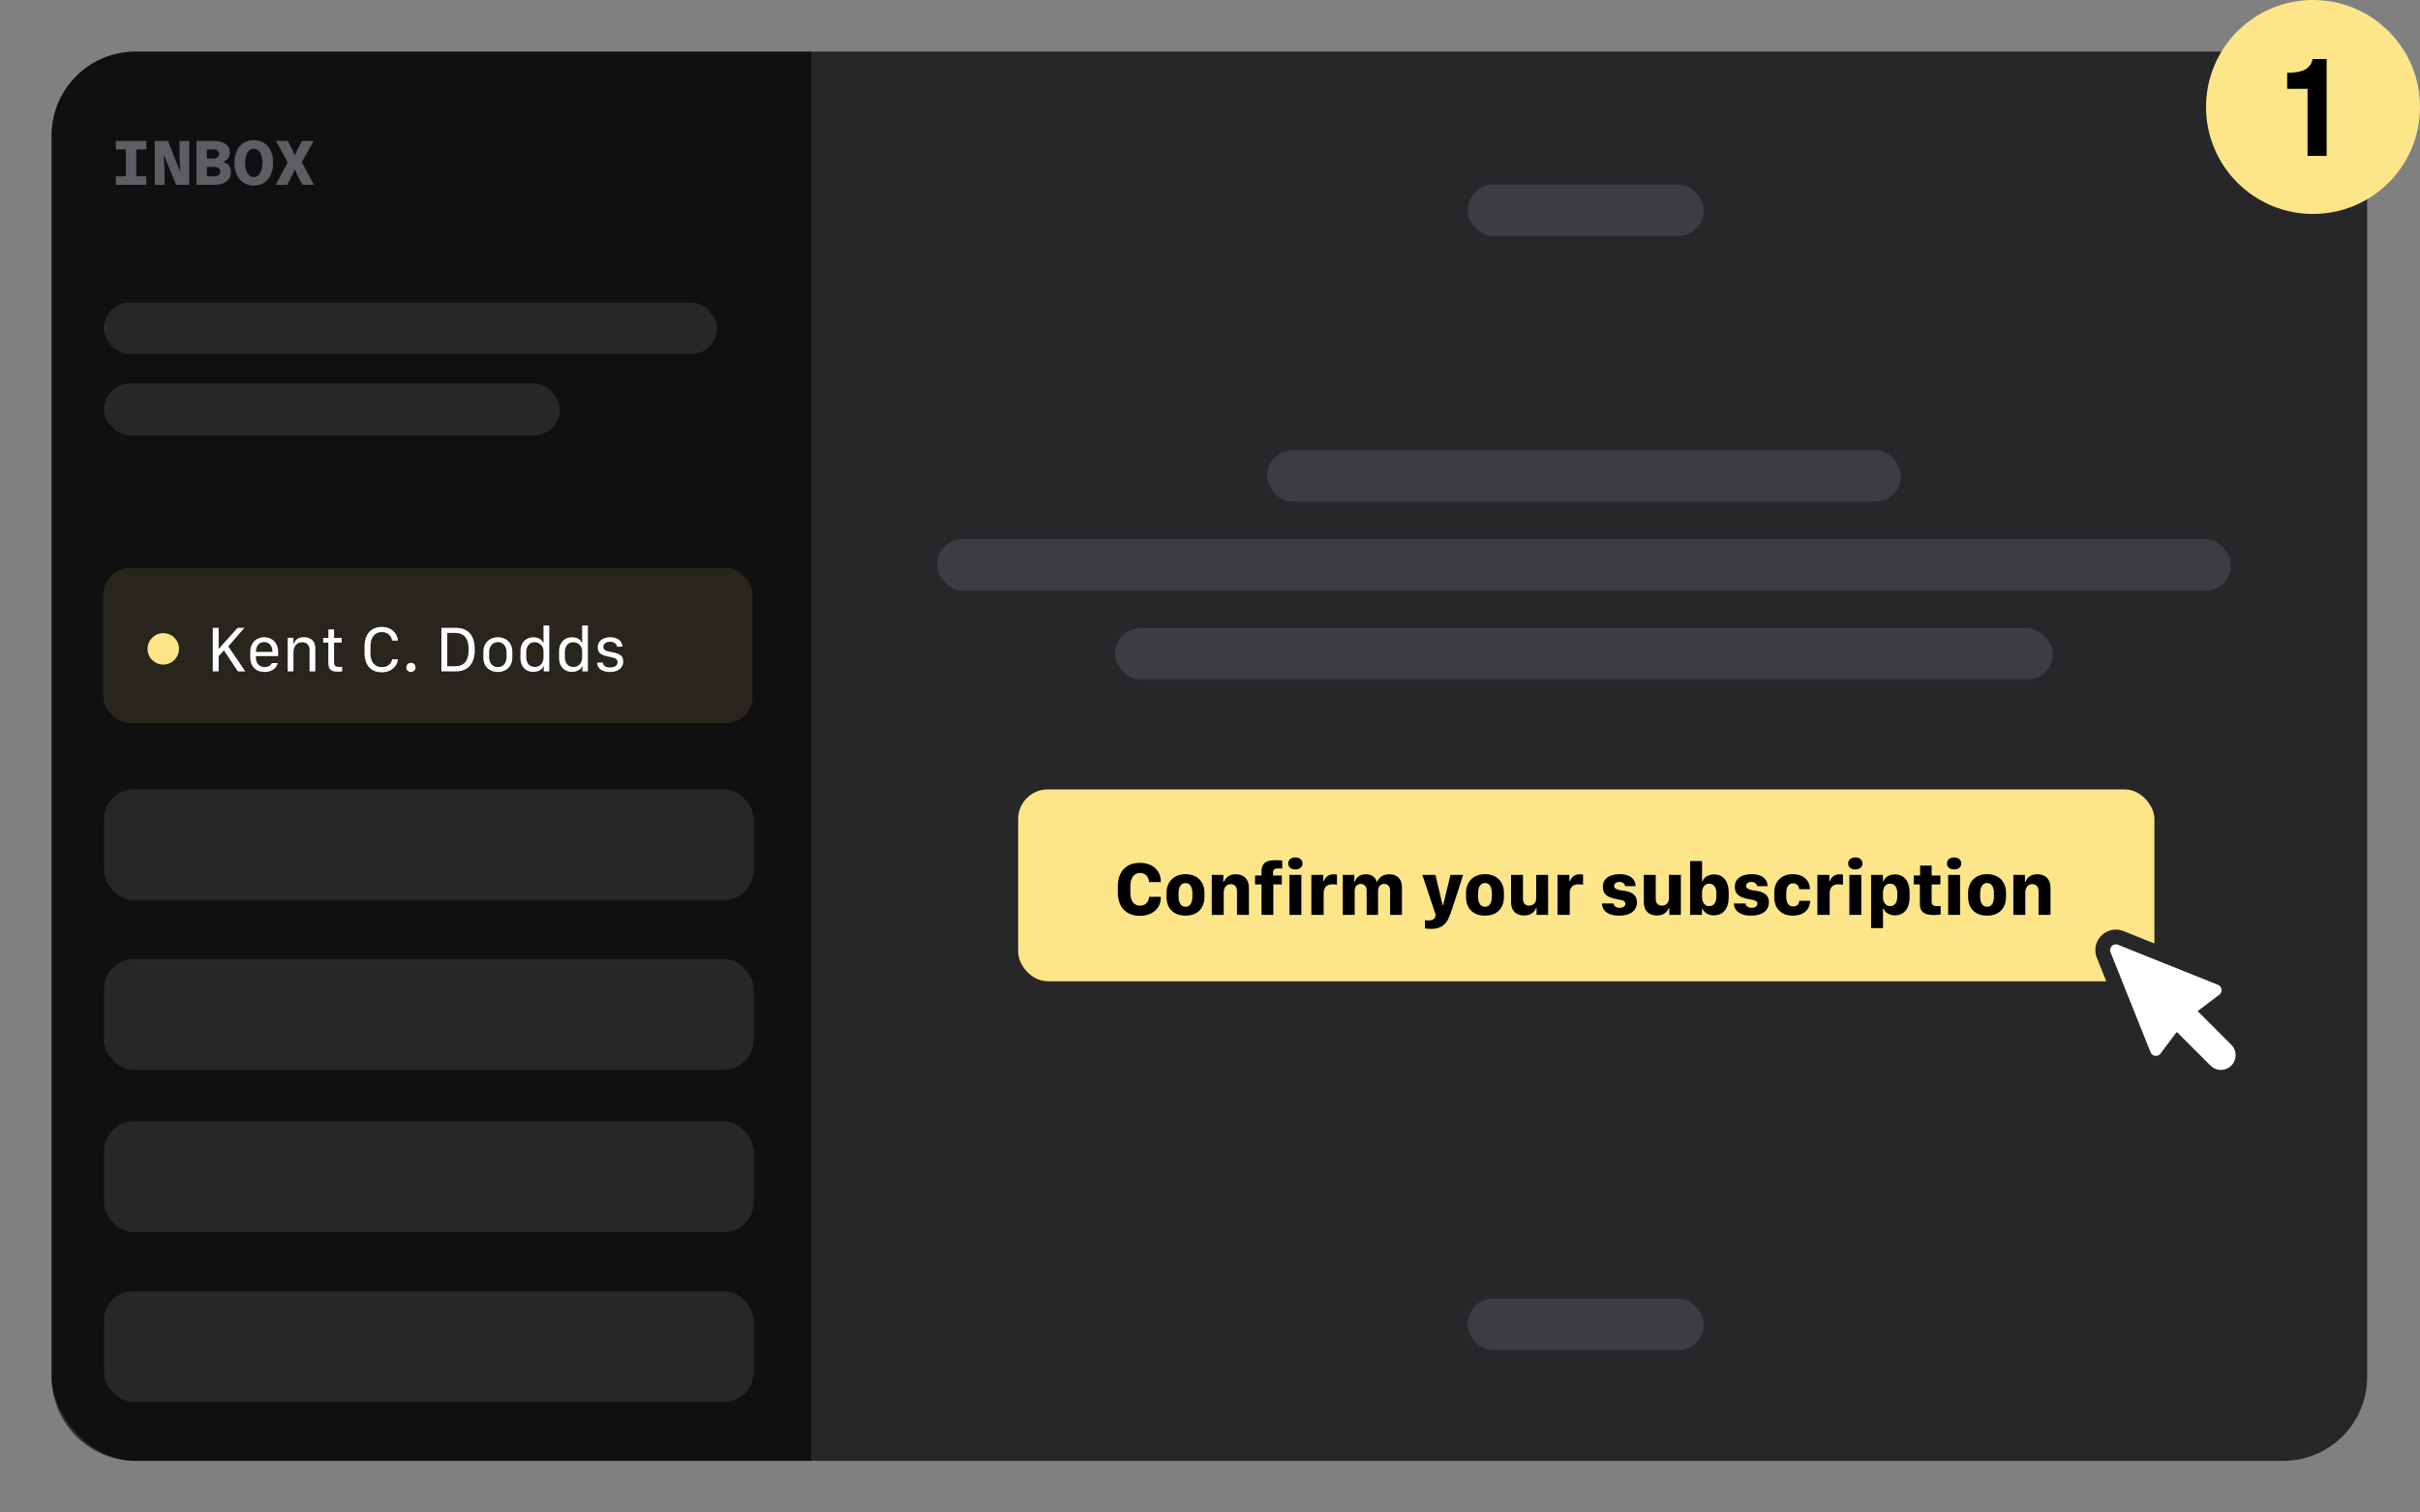 <svg xmlns="http://www.w3.org/2000/svg" width="328" height="205" fill="none" viewBox="0 0 328 205"><rect x="0" y="0" width="328" height="205" fill="#808080" stroke="none"/><rect width="313.836" height="191" x="7" y="7" fill="#27272A" rx="11.361"/><circle cx="313.5" cy="14.5" r="14.5" fill="#FDE68A"/><path fill="#000" d="M313.452 8c-.319 1.37-1.351 1.857-3.452 1.857v2.176h2.758v9.098h2.588V8h-1.894Z"/><path fill="#000" d="M7 18.36C7 12.087 12.086 7 18.36 7h91.595v191H18.361C12.086 198 7 192.914 7 186.639V18.361Z" opacity=".6"/><rect width="83.074" height="7" x="14.1" y="41" fill="#27272A" rx="3.5"/><rect width="175.379" height="7" x="126.996" y="73.071" fill="#52525B" opacity=".5" rx="3.5"/><rect width="127.097" height="7" x="151.137" y="85.141" fill="#52525B" opacity=".5" rx="3.5"/><rect width="85.915" height="7" x="171.729" y="61" fill="#52525B" opacity=".5" rx="3.5"/><rect width="32" height="7" x="198.918" y="25" fill="#52525B" opacity=".5" rx="3.5"/><rect width="32" height="7" x="198.918" y="176" fill="#52525B" opacity=".5" rx="3.5"/><rect width="61.773" height="7" x="14.1" y="52" fill="#27272A" rx="3.5"/><path fill="#5D5D63" d="M15.7 23.9v1.15h4.132V23.9h-1.364v-3.647h1.364v-1.15h-4.133v1.15h1.364v3.646h-1.364Zm5.277 1.15h1.32v-2.045l-.11-2.088 1.678 4.132h1.79v-5.947h-1.321v2.045l.093 2.164-1.661-4.209h-1.79v5.947Zm9.307-3.11c.529-.256.878-.665.878-1.296 0-.911-.775-1.542-2.147-1.542h-2.386v5.947H29.1c1.32 0 2.198-.664 2.198-1.73 0-.68-.34-1.14-1.014-1.38Zm-1.354-1.688c.451 0 .784.24.784.606s-.324.621-.784.621h-.895v-1.226h.895Zm-.895 3.647v-1.27h1.014c.494 0 .8.24.8.64 0 .392-.314.63-.792.63h-1.022Zm6.368 1.253c1.568 0 2.616-1.159 2.616-3.076 0-1.934-1.048-3.076-2.616-3.076s-2.624 1.15-2.624 3.076c0 1.909 1.056 3.076 2.624 3.076Zm0-1.15c-.673 0-1.176-.7-1.176-1.926 0-1.227.503-1.926 1.176-1.926.665 0 1.167.682 1.167 1.926 0 1.227-.502 1.925-1.167 1.925Zm2.96 1.048h1.568l.698-1.347.333-.75.323.759.708 1.337h1.567l-1.653-3.058 1.594-2.889h-1.568l-.656 1.227-.315.75-.307-.75-.656-1.227h-1.593l1.584 2.914-1.627 3.034Z"/><rect width="88" height="21" x="14" y="77" fill="#FDE68A" opacity=".1" rx="3.55"/><path fill="#fff" d="M33.135 85.093h-.93l-2.536 2.834h-.035v-2.834h-.796V91h.796v-2.06l.714-.783L32.244 91h1.004l-2.307-3.388 2.194-2.52Zm2.731 5.981c.288 0 .54-.04.753-.117.213-.078.392-.178.537-.299.144-.124.255-.255.333-.394.08-.138.13-.268.147-.39h-.805a.597.597 0 0 1-.169.265.958.958 0 0 1-.333.199 1.371 1.371 0 0 1-.467.073c-.378 0-.667-.12-.866-.363a1.36 1.36 0 0 1-.299-.892v-.229h3v-.55c0-.406-.081-.76-.243-1.06a1.734 1.734 0 0 0-.67-.696 1.91 1.91 0 0 0-.979-.247c-.36 0-.683.082-.97.247-.285.161-.51.392-.674.692-.162.297-.242.652-.242 1.064v.693c0 .41.076.764.229 1.065.156.3.38.532.67.696.292.162.641.243 1.048.243Zm-1.169-2.714v-.074c0-.25.047-.47.139-.657a1.04 1.04 0 0 1 .39-.442c.167-.103.361-.155.584-.155.222 0 .415.052.58.155.167.104.297.251.389.442.092.187.138.407.138.658v.073h-2.22ZM38.995 91h.783v-2.536c0-.263.043-.5.13-.714.086-.213.218-.382.394-.506.179-.124.4-.186.666-.186.205 0 .381.04.528.12.147.082.26.203.338.364.08.159.12.358.12.597V91h.784v-3.107c0-.51-.143-.892-.428-1.143-.286-.25-.658-.376-1.117-.376-.317 0-.57.05-.757.151a1.16 1.16 0 0 0-.424.36 1.466 1.466 0 0 0-.2.389h-.043v-.827h-.774V91Zm5.509-4.54h-.701v.637h.697v2.626c0 .3.034.549.103.745.07.193.198.337.386.432.19.093.465.139.826.139a4.6 4.6 0 0 0 .558-.039v-.627l-.164.012c-.075.006-.14.01-.195.01-.277 0-.469-.046-.576-.135-.106-.092-.16-.273-.16-.541v-2.622h1.03v-.637h-1.03v-1.142h-.774v1.142Zm5.708 1.186c0-.412.062-.764.186-1.056.124-.294.301-.52.532-.675a1.43 1.43 0 0 1 .831-.238c.248 0 .47.05.667.151.199.099.36.234.484.407.124.17.2.368.225.593h.788v-.026a1.914 1.914 0 0 0-.67-1.316 2.104 2.104 0 0 0-.672-.38 2.472 2.472 0 0 0-.826-.134c-.49 0-.912.106-1.264.32-.352.21-.62.515-.805.913-.184.398-.277.876-.277 1.433v.852c0 .557.091 1.031.273 1.424.182.392.447.692.796.9.352.205.778.307 1.277.307.395 0 .75-.075 1.064-.225.318-.15.573-.356.766-.619.197-.262.31-.56.338-.895v-.026h-.788a1.12 1.12 0 0 1-.225.553c-.12.16-.28.283-.476.373a1.61 1.61 0 0 1-.675.134c-.329 0-.609-.075-.84-.225a1.435 1.435 0 0 1-.527-.662c-.121-.289-.182-.638-.182-1.048v-.835Zm4.86 2.822c0 .173.06.319.181.437a.611.611 0 0 0 .438.173.627.627 0 0 0 .45-.173.587.587 0 0 0 .181-.437.602.602 0 0 0-.181-.45.62.62 0 0 0-.45-.178c-.17 0-.316.06-.438.178a.594.594 0 0 0-.181.45Zm4.752-5.375V91h1.92c.575 0 1.054-.112 1.438-.338.386-.225.676-.556.87-.995.196-.441.294-.982.294-1.623 0-.643-.098-1.184-.294-1.623a2.065 2.065 0 0 0-.87-.99c-.384-.226-.863-.338-1.437-.338h-1.921Zm.796.697h1.069c.41 0 .75.083 1.021.25.271.168.473.419.606.754.135.334.203.753.203 1.255 0 .377-.039.706-.117.986a1.89 1.89 0 0 1-.337.701c-.15.188-.34.33-.571.424-.231.093-.5.139-.805.139h-1.07v-4.51Zm6.859.584c-.378 0-.716.082-1.013.247-.297.164-.53.396-.7.696-.171.3-.256.657-.256 1.07v.67c0 .43.084.796.25 1.1.171.3.403.527.698.683.297.156.637.234 1.021.234.378 0 .714-.078 1.008-.234a1.73 1.73 0 0 0 .701-.688c.17-.303.256-.668.256-1.095v-.675c0-.421-.085-.782-.256-1.082a1.695 1.695 0 0 0-.7-.688 2.09 2.09 0 0 0-1.009-.238Zm.004.666a1.079 1.079 0 0 1 1.03.675c.096.211.143.456.143.736v.55c0 .282-.046.53-.138.74-.09.21-.222.375-.398.493a1.1 1.1 0 0 1-.637.177c-.254 0-.47-.059-.649-.177a1.12 1.12 0 0 1-.402-.493 1.831 1.831 0 0 1-.139-.74v-.55c0-.277.048-.52.143-.731.098-.214.235-.38.411-.498.179-.121.391-.182.636-.182Zm4.821-.662c-.352 0-.66.08-.926.238a1.597 1.597 0 0 0-.619.662c-.147.283-.22.618-.22 1.004v.883c0 .384.072.718.216 1.004.144.286.346.506.606.662.262.156.571.234.926.234a1.842 1.842 0 0 0 .883-.22c.124-.07.228-.152.311-.248a.826.826 0 0 0 .174-.324h.038V91h.753v-6.219h-.783v2.341h-.039a1.038 1.038 0 0 0-.281-.398 1.231 1.231 0 0 0-.45-.255 1.8 1.8 0 0 0-.589-.09Zm.16.67a1.176 1.176 0 0 1 1.043.598c.104.185.156.397.156.636v.788c0 .271-.049.506-.147.705-.098.197-.235.35-.411.459-.173.107-.38.16-.619.16-.24 0-.446-.055-.619-.164a1.077 1.077 0 0 1-.402-.476 1.88 1.88 0 0 1-.139-.758v-.554c0-.291.046-.54.139-.748a1.07 1.07 0 0 1 .39-.476c.17-.113.373-.17.61-.17Zm5.076-.67c-.351 0-.66.08-.925.238a1.597 1.597 0 0 0-.62.662c-.147.283-.22.618-.22 1.004v.883c0 .384.072.718.216 1.004.145.286.347.506.606.662.263.156.572.234.926.234a1.837 1.837 0 0 0 .883-.22c.124-.07.228-.152.312-.248a.824.824 0 0 0 .173-.324h.039V91h.753v-6.219h-.784v2.341h-.038a1.037 1.037 0 0 0-.282-.398 1.231 1.231 0 0 0-.45-.255 1.8 1.8 0 0 0-.588-.09Zm.16.67a1.176 1.176 0 0 1 1.044.598c.104.185.156.397.156.636v.788c0 .271-.05.506-.148.705a1.11 1.11 0 0 1-.41.459c-.174.107-.38.16-.62.16s-.445-.055-.618-.164a1.077 1.077 0 0 1-.403-.476 1.88 1.88 0 0 1-.138-.758v-.554c0-.291.046-.54.138-.748a1.07 1.07 0 0 1 .39-.476c.17-.113.373-.17.61-.17Zm3.324.706c0 .297.07.527.208.688.139.162.323.285.554.368.234.081.492.15.775.208.21.04.402.085.575.134a1 1 0 0 1 .411.204c.101.089.152.219.152.389a.646.646 0 0 1-.104.36.727.727 0 0 1-.329.259c-.147.066-.34.1-.58.1a1.51 1.51 0 0 1-.524-.079.698.698 0 0 1-.315-.229.774.774 0 0 1-.139-.35h-.766c0 .27.072.502.217.692.144.188.344.33.601.428.257.099.554.148.891.148.364 0 .681-.055.953-.165.274-.11.486-.27.636-.48.153-.214.23-.472.23-.775 0-.297-.072-.528-.213-.692a1.284 1.284 0 0 0-.567-.377 4.382 4.382 0 0 0-.779-.203 29.237 29.237 0 0 1-.39-.074 1.953 1.953 0 0 1-.367-.108.75.75 0 0 1-.269-.195.5.5 0 0 1-.103-.329c0-.222.085-.392.255-.51.173-.118.392-.178.658-.178.205 0 .373.034.506.1a.743.743 0 0 1 .307.247c.07.1.109.204.117.311h.727c0-.257-.068-.479-.203-.666a1.336 1.336 0 0 0-.571-.446 2.113 2.113 0 0 0-.857-.16c-.294 0-.572.047-.831.143a1.4 1.4 0 0 0-.628.45c-.158.202-.238.464-.238.787Z"/><rect width="88.045" height="15" x="14.1" y="107" fill="#27272A" rx="4"/><rect width="88.045" height="15" x="14.1" y="130" fill="#27272A" rx="4"/><rect width="88.045" height="15" x="14.1" y="152" fill="#27272A" rx="4"/><rect width="88.045" height="15" x="14.1" y="175" fill="#27272A" rx="4"/><circle cx="22.13" cy="87.944" r="2.13" fill="#FDE68A"/><rect width="154" height="26" x="138" y="107" fill="#FDE68A" rx="4"/><path fill="#000" d="M153.208 120.159c0-.392.052-.724.157-.994.105-.271.255-.477.451-.619.197-.146.433-.219.711-.219.243 0 .453.055.629.163.176.105.313.25.411.436.101.186.159.398.172.634h1.588v-.192a2.281 2.281 0 0 0-.228-.99 2.298 2.298 0 0 0-.588-.766 2.622 2.622 0 0 0-.883-.487 3.437 3.437 0 0 0-1.111-.173c-.643 0-1.189.131-1.639.391a2.537 2.537 0 0 0-1.02 1.111c-.233.477-.35 1.046-.35 1.705v.771c0 .656.115 1.223.345 1.7.233.477.573.846 1.02 1.106.45.261.997.391 1.644.391.534 0 1.011-.098 1.43-.295.42-.199.751-.476.995-.832.247-.358.375-.774.385-1.248v-.198h-1.588c-.013.23-.069.435-.167.614-.098.18-.237.322-.416.426a1.234 1.234 0 0 1-.629.153c-.278 0-.516-.07-.716-.208a1.307 1.307 0 0 1-.451-.614c-.102-.271-.152-.601-.152-.99v-.776Zm7.473-1.674c-.524 0-.979.108-1.365.324a2.219 2.219 0 0 0-.892.899c-.21.382-.315.827-.315 1.334v.472c0 .551.103 1.02.309 1.405.21.386.508.68.893.883.386.2.843.299 1.37.299.525 0 .978-.099 1.36-.299.386-.203.683-.497.893-.883.21-.389.315-.859.315-1.41v-.477c0-.514-.105-.963-.315-1.345a2.159 2.159 0 0 0-.893-.888c-.382-.209-.835-.314-1.36-.314Zm0 1.207c.224 0 .403.063.538.188s.234.291.294.497c.065.203.097.423.097.66v.502c0 .23-.031.448-.092.655-.057.203-.153.37-.289.502-.135.128-.318.193-.548.193-.23 0-.414-.065-.553-.193a1.15 1.15 0 0 1-.294-.507 2.284 2.284 0 0 1-.091-.65v-.502c0-.234.032-.452.096-.655a1.11 1.11 0 0 1 .299-.497.77.77 0 0 1 .543-.193Zm3.562 4.308h1.619v-2.994c0-.243.039-.451.116-.624a.92.92 0 0 1 .335-.4.893.893 0 0 1 .498-.143c.145 0 .282.033.411.097a.713.713 0 0 1 .314.309c.081.146.122.347.122.604V124h1.618v-3.582c0-.643-.162-1.123-.487-1.441-.324-.318-.759-.477-1.304-.477-.338 0-.617.057-.837.172a1.488 1.488 0 0 0-.507.406 1.605 1.605 0 0 0-.249.442h-.081v-.939h-1.568V124Zm6.738 0h1.604v-4.125h1.151v-1.213h-1.192v-.395c0-.207.059-.352.178-.437.118-.084.304-.127.558-.127.084 0 .179.004.284.011.105.006.181.013.228.02v-1.096a7.621 7.621 0 0 0-.852-.051c-.707 0-1.211.12-1.512.36-.298.237-.447.631-.447 1.183v.532h-.872v1.213h.872V124Zm3.786 0h1.618v-5.419h-1.618V124Zm-.158-6.966c0 .243.088.439.264.588.179.146.413.218.7.218.291 0 .525-.072.701-.218a.735.735 0 0 0 .263-.588.732.732 0 0 0-.269-.594c-.175-.149-.407-.223-.695-.223-.291 0-.524.074-.7.223a.74.74 0 0 0-.264.594ZM177.74 124h1.664v-2.938c0-.24.042-.45.127-.629a.903.903 0 0 1 .396-.421c.179-.102.407-.152.685-.152.122 0 .237.007.345.02.108.01.191.025.248.046v-1.375a.952.952 0 0 0-.198-.036 3.324 3.324 0 0 0-.289-.01c-.26 0-.48.052-.659.157-.18.105-.32.23-.421.376-.102.142-.17.275-.203.401h-.076v-.858h-1.619V124Zm4.252 0h1.619v-3.207c0-.226.035-.412.106-.558a.733.733 0 0 1 .294-.319.831.831 0 0 1 .416-.107.84.84 0 0 1 .396.096.672.672 0 0 1 .299.3c.075.138.112.326.112.563V124h1.543v-3.197c0-.223.037-.407.111-.553a.788.788 0 0 1 .716-.441c.148 0 .284.032.405.096a.655.655 0 0 1 .29.3c.071.135.106.318.106.548V124h1.614v-3.76c0-.527-.151-.949-.452-1.263-.298-.318-.719-.477-1.263-.477-.311 0-.58.052-.807.157-.223.102-.404.23-.543.386a1.36 1.36 0 0 0-.289.477h-.066a1.319 1.319 0 0 0-.761-.888 1.75 1.75 0 0 0-.71-.132c-.322 0-.586.056-.792.167-.203.109-.36.241-.472.396a1.496 1.496 0 0 0-.223.437h-.081v-.919h-1.568V124Zm16.318-5.419h-1.715l-1 4.1h-.066l-.969-4.1h-1.781l1.801 5.394-.02.101c-.03.233-.122.404-.274.512-.152.109-.38.163-.685.163-.081 0-.167-.004-.259-.01a1.518 1.518 0 0 1-.203-.026v1.117c.085.02.208.035.371.045.166.014.321.02.467.02.649 0 1.17-.142 1.562-.426.393-.28.712-.746.959-1.395l.127-.335c.061-.169.144-.416.249-.741l.385-1.162c.149-.449.311-.95.487-1.501.176-.552.364-1.137.564-1.756Zm2.963-.096c-.524 0-.979.108-1.365.324a2.221 2.221 0 0 0-.893.899c-.21.382-.315.827-.315 1.334v.472c0 .551.104 1.02.31 1.405.21.386.507.68.893.883.385.2.842.299 1.37.299.524 0 .977-.099 1.36-.299.385-.203.683-.497.893-.883.209-.389.314-.859.314-1.41v-.477c0-.514-.105-.963-.314-1.345a2.165 2.165 0 0 0-.893-.888c-.383-.209-.836-.314-1.36-.314Zm0 1.207c.223 0 .402.063.538.188.135.125.233.291.294.497.064.203.096.423.096.66v.502c0 .23-.03.448-.091.655-.058.203-.154.37-.289.502-.136.128-.318.193-.548.193-.23 0-.415-.065-.553-.193a1.142 1.142 0 0 1-.295-.507 2.32 2.32 0 0 1-.091-.65v-.502c0-.234.032-.452.097-.655a1.11 1.11 0 0 1 .299-.497.77.77 0 0 1 .543-.193Zm8.554-1.111h-1.613v3.151c0 .213-.044.396-.132.548a.928.928 0 0 1-.345.35.955.955 0 0 1-.467.117c-.135 0-.269-.026-.401-.076a.691.691 0 0 1-.319-.29c-.085-.142-.127-.343-.127-.603v-3.197h-1.619v3.613c0 .433.075.789.224 1.07.148.278.356.484.624.619.27.132.585.198.943.198.318 0 .586-.052.802-.157.216-.108.389-.239.518-.391.128-.152.216-.299.263-.441h.082V124h1.567v-5.419Zm1.269 5.419h1.664v-2.938c0-.24.042-.45.127-.629a.898.898 0 0 1 .396-.421c.179-.102.407-.152.685-.152.121 0 .236.007.345.02.108.01.191.025.248.046v-1.375a.952.952 0 0 0-.198-.036 3.324 3.324 0 0 0-.289-.01c-.26 0-.48.052-.659.157-.18.105-.32.23-.421.376-.102.142-.17.275-.203.401h-.077v-.858h-1.618V124Zm6.155-3.79c0 .352.076.636.228.852.156.217.364.384.624.503.261.118.548.208.863.268l.644.127c.203.037.369.095.497.173a.37.37 0 0 1 .193.345.534.534 0 0 1-.081.284.562.562 0 0 1-.254.203 1.207 1.207 0 0 1-.451.071 1.16 1.16 0 0 1-.427-.071.615.615 0 0 1-.385-.508h-1.568c0 .322.088.606.264.853.179.247.44.441.781.583.342.139.761.208 1.259.208.517 0 .955-.072 1.314-.218.362-.145.637-.353.827-.624.189-.27.284-.593.284-.969 0-.321-.07-.585-.208-.791a1.387 1.387 0 0 0-.574-.488 3.09 3.09 0 0 0-.867-.263 51.26 51.26 0 0 0-.462-.066 3.841 3.841 0 0 1-.472-.107 1.147 1.147 0 0 1-.36-.183.373.373 0 0 1-.142-.304c0-.162.063-.294.188-.396.125-.101.304-.152.538-.152.165 0 .302.029.41.086a.61.61 0 0 1 .249.213.572.572 0 0 1 .107.274h1.41c0-.358-.093-.657-.279-.898a1.65 1.65 0 0 0-.761-.548 3.168 3.168 0 0 0-1.111-.182c-.403 0-.778.057-1.126.172-.346.115-.625.3-.838.553-.209.251-.314.584-.314 1Zm10.569-1.629h-1.614v3.151c0 .213-.044.396-.132.548a.928.928 0 0 1-.345.35.952.952 0 0 1-.467.117c-.135 0-.269-.026-.4-.076a.693.693 0 0 1-.32-.29c-.085-.142-.127-.343-.127-.603v-3.197h-1.618v3.613c0 .433.074.789.223 1.07.149.278.357.484.624.619.27.132.585.198.944.198.318 0 .585-.052.801-.157.217-.108.389-.239.518-.391.128-.152.216-.299.264-.441h.081V124h1.568v-5.419Zm4.485 5.48c.416 0 .773-.098 1.071-.294.297-.197.525-.479.684-.848.159-.368.239-.812.239-1.329v-.604c0-.521-.08-.964-.239-1.329a1.834 1.834 0 0 0-.679-.842c-.295-.197-.65-.295-1.066-.295-.189 0-.369.022-.538.066a1.75 1.75 0 0 0-.451.188 1.23 1.23 0 0 0-.345.289 1.183 1.183 0 0 0-.208.376h-.081v-2.73h-1.619V124h1.608v-.842h.076c.071.186.18.346.325.482.149.135.327.24.533.314.21.071.44.107.69.107Zm-.624-1.248a.902.902 0 0 1-.523-.153 1.07 1.07 0 0 1-.345-.436 1.613 1.613 0 0 1-.121-.649v-.523c0-.267.038-.495.116-.685a.992.992 0 0 1 .34-.436.902.902 0 0 1 .523-.152c.203 0 .375.052.517.157.146.101.256.25.33.446.074.197.112.435.112.716v.401c0 .274-.038.509-.112.705a.964.964 0 0 1-.325.451.838.838 0 0 1-.512.158Zm3.455-2.603c0 .352.076.636.229.852.155.217.363.384.624.503.26.118.548.208.862.268l.645.127c.203.037.368.095.497.173a.372.372 0 0 1 .193.345.527.527 0 0 1-.082.284.559.559 0 0 1-.253.203 1.213 1.213 0 0 1-.452.071 1.15 1.15 0 0 1-.426-.071.648.648 0 0 1-.269-.208.635.635 0 0 1-.117-.3h-1.567c0 .322.088.606.263.853.18.247.44.441.782.583.341.139.761.208 1.258.208.518 0 .956-.072 1.314-.218.362-.145.638-.353.827-.624.19-.27.284-.593.284-.969 0-.321-.069-.585-.208-.791a1.378 1.378 0 0 0-.573-.488 3.098 3.098 0 0 0-.868-.263 56.41 56.41 0 0 0-.461-.066 3.841 3.841 0 0 1-.472-.107 1.125 1.125 0 0 1-.36-.183.374.374 0 0 1-.143-.304c0-.162.063-.294.188-.396.125-.101.305-.152.538-.152.166 0 .303.029.411.086a.624.624 0 0 1 .249.213.57.57 0 0 1 .106.274h1.411c0-.358-.093-.657-.279-.898a1.655 1.655 0 0 0-.761-.548 3.174 3.174 0 0 0-1.112-.182 3.57 3.57 0 0 0-1.126.172 1.82 1.82 0 0 0-.837.553c-.21.251-.315.584-.315 1Zm5.343 1.324c0 .534.1.993.299 1.375.2.382.486.677.858.883.375.206.824.309 1.344.309.504 0 .931-.084 1.279-.253.348-.173.612-.41.792-.711.182-.301.277-.649.284-1.045h-1.462a.995.995 0 0 1-.116.406.652.652 0 0 1-.269.264.966.966 0 0 1-.452.091.798.798 0 0 1-.69-.35c-.162-.237-.243-.565-.243-.984v-.513c0-.389.081-.698.243-.928a.796.796 0 0 1 .69-.345.77.77 0 0 1 .442.117.725.725 0 0 1 .269.294.966.966 0 0 1 .111.38h1.461a1.963 1.963 0 0 0-.289-1.045 1.926 1.926 0 0 0-.796-.725c-.345-.18-.761-.269-1.248-.269-.511 0-.954.103-1.33.309a2.168 2.168 0 0 0-.872.873c-.203.375-.305.818-.305 1.329v.538Zm5.845 2.466h1.664v-2.938c0-.24.043-.45.127-.629a.903.903 0 0 1 .396-.421c.179-.102.408-.152.685-.152.122 0 .237.007.345.02.108.01.191.025.249.046v-1.375a.952.952 0 0 0-.198-.036 3.34 3.34 0 0 0-.289-.01c-.261 0-.481.052-.66.157a1.3 1.3 0 0 0-.421.376 1.263 1.263 0 0 0-.203.401h-.076v-.858h-1.619V124Zm4.333 0h1.619v-5.419h-1.619V124Zm-.157-6.966c0 .243.088.439.264.588.179.146.413.218.7.218.291 0 .524-.072.7-.218a.733.733 0 0 0 .264-.588.732.732 0 0 0-.269-.594c-.176-.149-.407-.223-.695-.223-.291 0-.524.074-.7.223a.74.74 0 0 0-.264.594Zm6.327 7.027c.416 0 .773-.098 1.071-.294a1.87 1.87 0 0 0 .685-.848c.159-.368.238-.812.238-1.329v-.604c0-.517-.079-.959-.238-1.324a1.85 1.85 0 0 0-.675-.847c-.294-.197-.651-.295-1.071-.295-.189 0-.367.022-.532.066-.163.041-.311.1-.447.178a1.308 1.308 0 0 0-.573.675h-.081v-.858H253.6v7.215h1.619v-2.638h.081c.078.192.19.357.335.492.145.132.32.233.523.304.203.071.426.107.669.107Zm-.629-1.248a.877.877 0 0 1-.517-.153.99.99 0 0 1-.34-.426 1.613 1.613 0 0 1-.122-.649v-.543c0-.264.039-.489.117-.675a.954.954 0 0 1 .334-.436.88.88 0 0 1 .518-.152c.206 0 .381.052.523.157.145.101.255.25.329.446.075.193.112.43.112.711v.4c0 .278-.037.515-.112.711a.962.962 0 0 1-.324.451.848.848 0 0 1-.518.158Zm4.049-4.151h-.862v1.213h.827v2.582c0 .376.064.679.192.909.132.23.34.397.625.502.287.101.661.152 1.121.152a6.568 6.568 0 0 0 .878-.066v-1.162l-.208.016a8.16 8.16 0 0 1-.279.005c-.247 0-.432-.046-.554-.137-.118-.095-.177-.262-.177-.503v-2.298h1.187v-1.213h-1.187v-1.339h-1.563v1.339Zm3.801 5.338h1.618v-5.419h-1.618V124Zm-.158-6.966c0 .243.088.439.264.588.179.146.413.218.7.218.291 0 .525-.072.701-.218a.735.735 0 0 0 .263-.588.732.732 0 0 0-.269-.594c-.175-.149-.407-.223-.695-.223-.291 0-.524.074-.7.223a.74.74 0 0 0-.264.594Zm5.435 1.451c-.525 0-.98.108-1.365.324a2.215 2.215 0 0 0-.893.899c-.21.382-.315.827-.315 1.334v.472c0 .551.103 1.02.31 1.405.209.386.507.68.893.883.385.2.842.299 1.37.299.524 0 .977-.099 1.359-.299.386-.203.684-.497.893-.883.21-.389.315-.859.315-1.41v-.477c0-.514-.105-.963-.315-1.345a2.153 2.153 0 0 0-.893-.888c-.382-.209-.835-.314-1.359-.314Zm0 1.207c.223 0 .402.063.537.188.136.125.234.291.295.497.064.203.096.423.096.66v.502c0 .23-.03.448-.091.655-.058.203-.154.37-.29.502-.135.128-.317.193-.547.193-.23 0-.415-.065-.554-.193a1.15 1.15 0 0 1-.294-.507 2.284 2.284 0 0 1-.091-.65v-.502c0-.234.032-.452.096-.655.065-.206.164-.372.3-.497a.767.767 0 0 1 .543-.193Zm3.561 4.308h1.619v-2.994c0-.243.039-.451.117-.624a.888.888 0 0 1 .832-.543c.145 0 .282.033.411.097a.713.713 0 0 1 .314.309c.082.146.122.347.122.604V124h1.619v-3.582c0-.643-.163-1.123-.487-1.441-.325-.318-.76-.477-1.304-.477-.339 0-.618.057-.838.172a1.488 1.488 0 0 0-.507.406 1.631 1.631 0 0 0-.249.442h-.081v-.939h-1.568V124Z"/><path fill="#fff" stroke="#27272A" stroke-width="2" d="m293.628 143.398 1.519-2.013 3.751 3.751a3.001 3.001 0 0 0 4.237 0 3.003 3.003 0 0 0 0-4.238l-3.751-3.75 2.014-1.52.001-.001a1.781 1.781 0 0 0-.411-3.077l-.001-.001-13.54-5.42h-.001c-1.452-.581-2.898.865-2.317 2.317v.001l5.42 13.54.001.001c.518 1.291 2.241 1.518 3.078.411v-.001Z"/></svg>